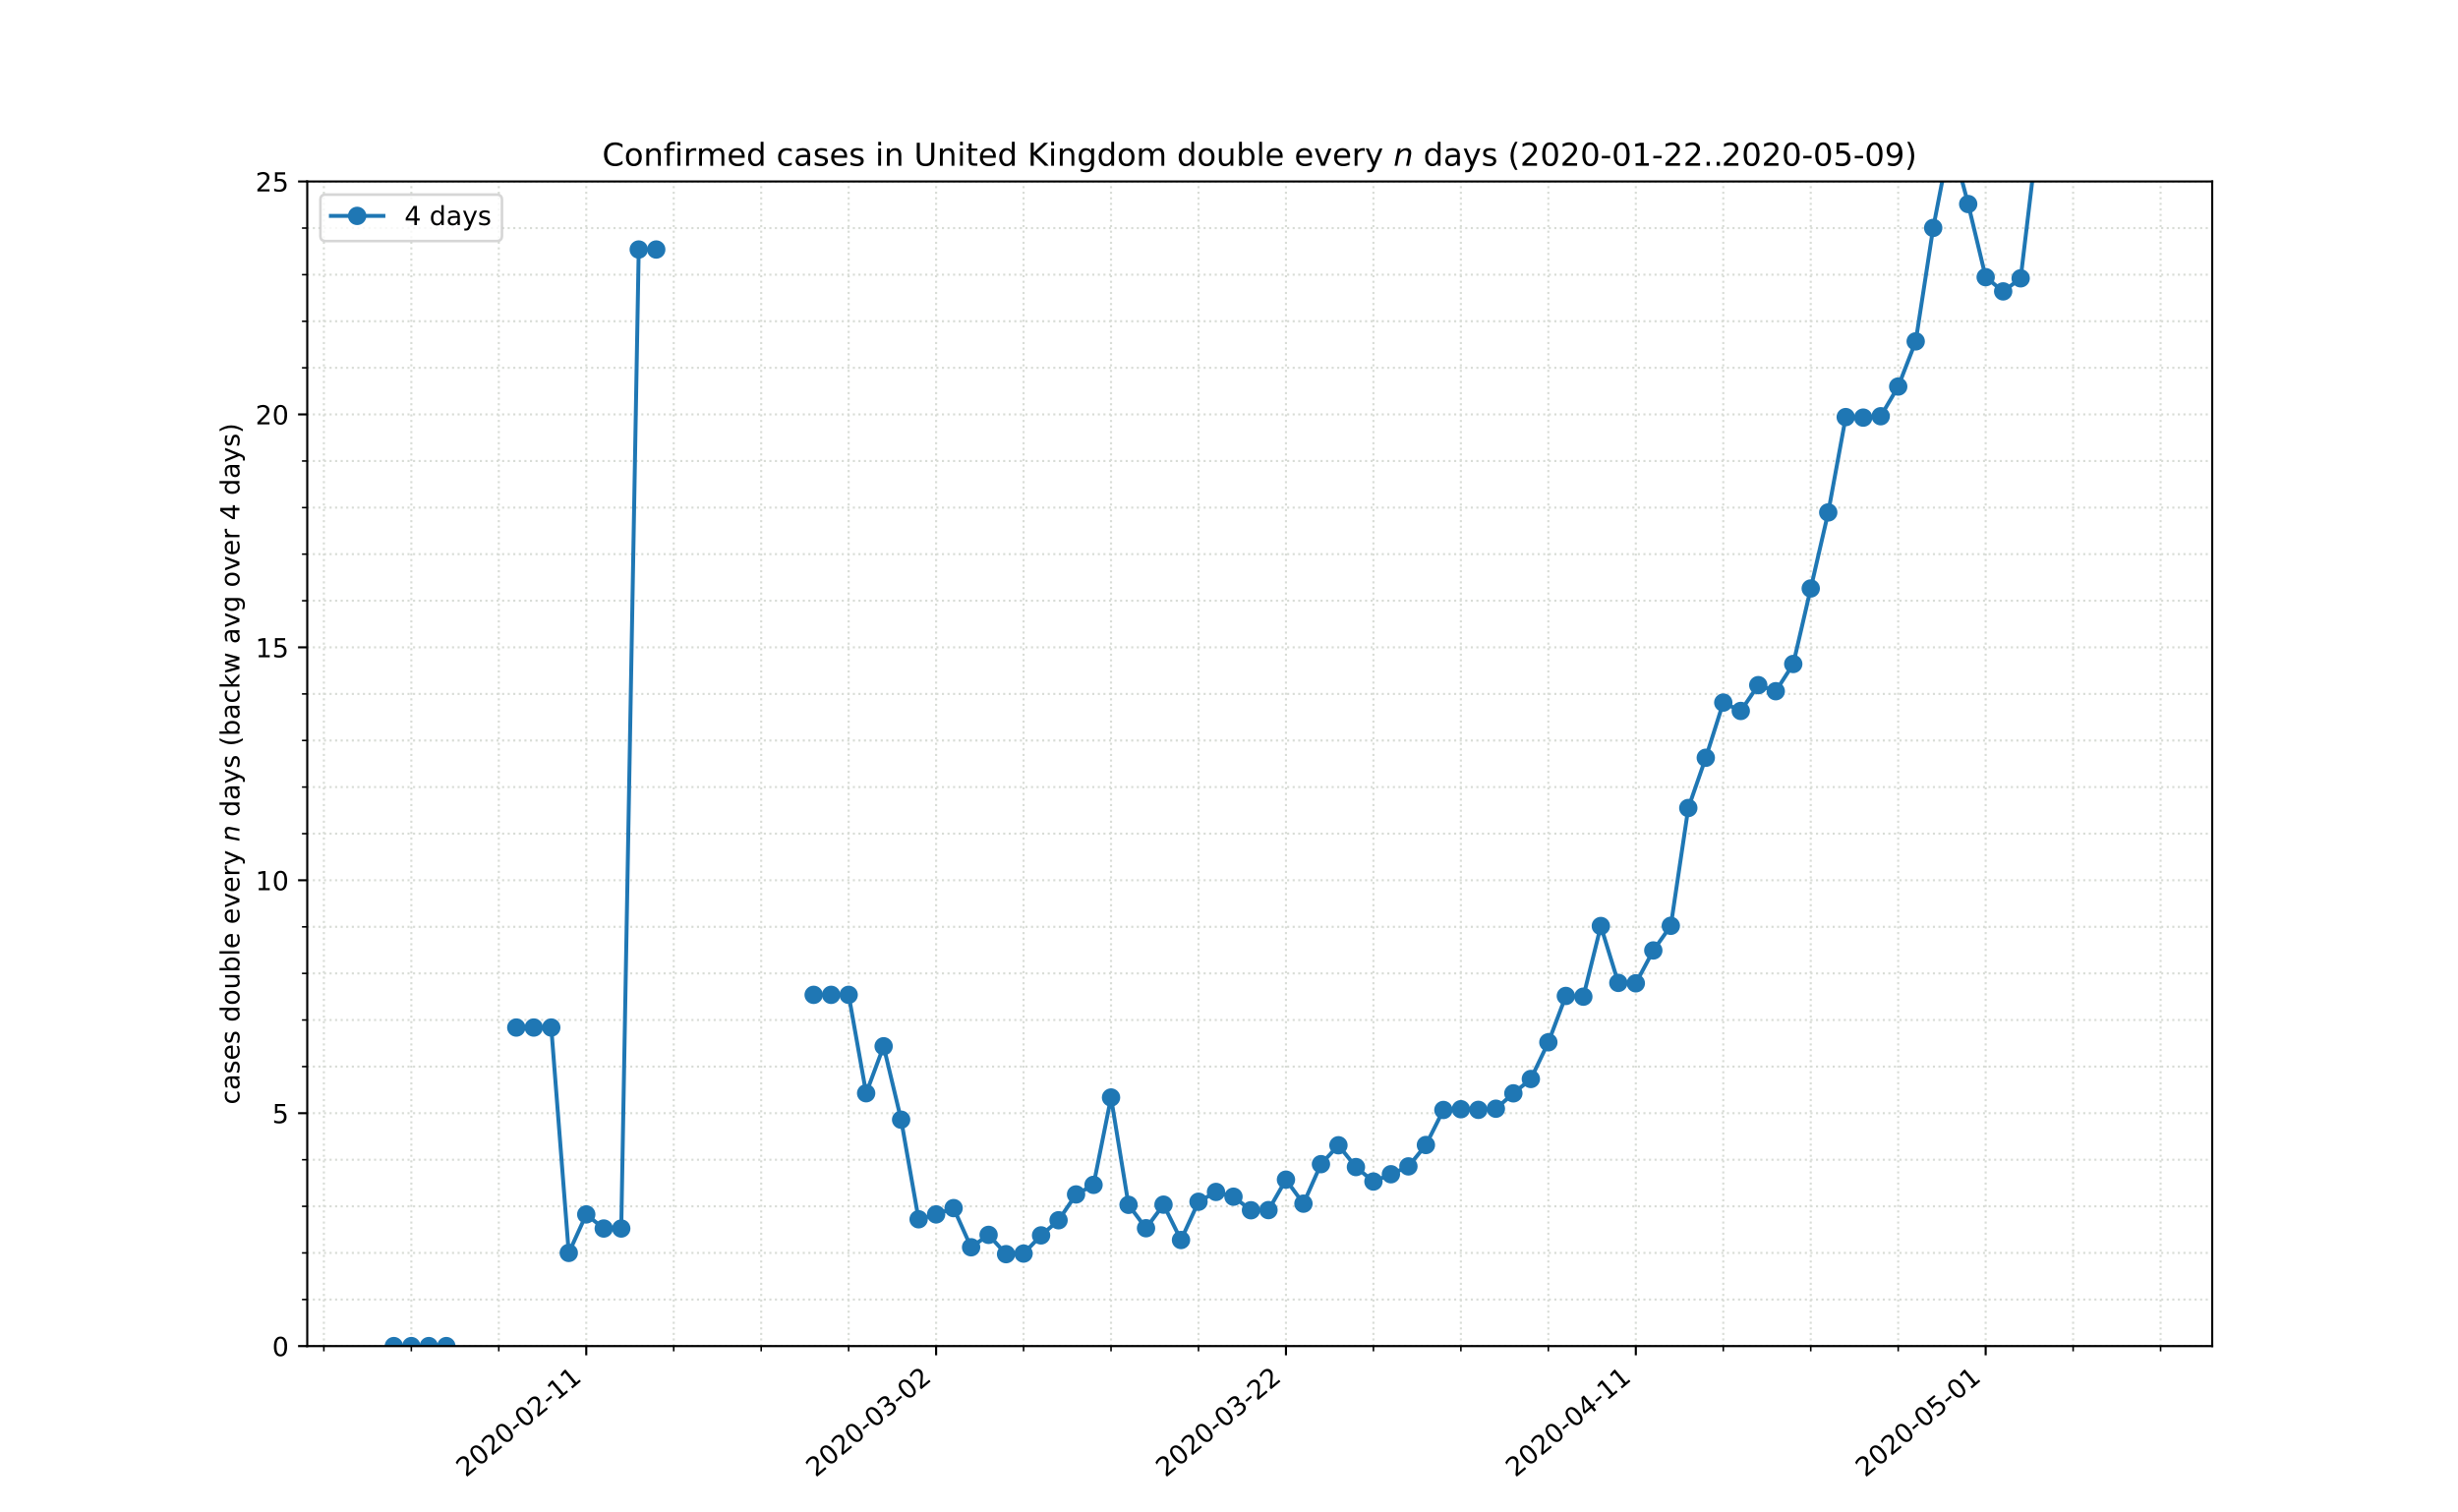 <?xml version="1.0" encoding="utf-8" standalone="no"?>
<!DOCTYPE svg PUBLIC "-//W3C//DTD SVG 1.1//EN"
  "http://www.w3.org/Graphics/SVG/1.1/DTD/svg11.dtd">
<!-- Created with matplotlib (https://matplotlib.org/) -->
<svg height="576pt" version="1.1" viewBox="0 0 936 576" width="936pt" xmlns="http://www.w3.org/2000/svg" xmlns:xlink="http://www.w3.org/1999/xlink">
 <defs>
  <style type="text/css">
*{stroke-linecap:butt;stroke-linejoin:round;}
  </style>
 </defs>
 <g id="figure_1">
  <g id="patch_1">
   <path d="M 0 576 
L 936 576 
L 936 0 
L 0 0 
z
" style="fill:#ffffff;"/>
  </g>
  <g id="axes_1">
   <g id="patch_2">
    <path d="M 117 512.64 
L 842.4 512.64 
L 842.4 69.12 
L 117 69.12 
z
" style="fill:#ffffff;"/>
   </g>
   <g id="matplotlib.axis_1">
    <g id="xtick_1">
     <g id="line2d_1">
      <path clip-path="url(#p83ead87163)" d="M 223.245 512.64 
L 223.245 69.12 
" style="fill:none;stroke:#d8dcd6;stroke-dasharray:0.8,1.32;stroke-dashoffset:0;stroke-width:0.8;"/>
     </g>
     <g id="line2d_2">
      <defs>
       <path d="M 0 0 
L 0 3.5 
" id="m4807a8b2fc" style="stroke:#000000;stroke-width:0.8;"/>
      </defs>
      <g>
       <use style="stroke:#000000;stroke-width:0.8;" x="223.245" xlink:href="#m4807a8b2fc" y="512.64"/>
      </g>
     </g>
     <g id="text_1">
      <!-- 2020-02-11 -->
      <defs>
       <path d="M 19.188 8.297 
L 53.609 8.297 
L 53.609 0 
L 7.328 0 
L 7.328 8.297 
Q 12.938 14.109 22.625 23.891 
Q 32.328 33.688 34.812 36.531 
Q 39.547 41.844 41.422 45.531 
Q 43.312 49.219 43.312 52.781 
Q 43.312 58.594 39.234 62.25 
Q 35.156 65.922 28.609 65.922 
Q 23.969 65.922 18.812 64.312 
Q 13.672 62.703 7.812 59.422 
L 7.812 69.391 
Q 13.766 71.781 18.938 73 
Q 24.125 74.219 28.422 74.219 
Q 39.75 74.219 46.484 68.547 
Q 53.219 62.891 53.219 53.422 
Q 53.219 48.922 51.531 44.891 
Q 49.859 40.875 45.406 35.406 
Q 44.188 33.984 37.641 27.219 
Q 31.109 20.453 19.188 8.297 
z
" id="DejaVuSans-50"/>
       <path d="M 31.781 66.406 
Q 24.172 66.406 20.328 58.906 
Q 16.5 51.422 16.5 36.375 
Q 16.5 21.391 20.328 13.891 
Q 24.172 6.391 31.781 6.391 
Q 39.453 6.391 43.281 13.891 
Q 47.125 21.391 47.125 36.375 
Q 47.125 51.422 43.281 58.906 
Q 39.453 66.406 31.781 66.406 
z
M 31.781 74.219 
Q 44.047 74.219 50.516 64.516 
Q 56.984 54.828 56.984 36.375 
Q 56.984 17.969 50.516 8.266 
Q 44.047 -1.422 31.781 -1.422 
Q 19.531 -1.422 13.062 8.266 
Q 6.594 17.969 6.594 36.375 
Q 6.594 54.828 13.062 64.516 
Q 19.531 74.219 31.781 74.219 
z
" id="DejaVuSans-48"/>
       <path d="M 4.891 31.391 
L 31.203 31.391 
L 31.203 23.391 
L 4.891 23.391 
z
" id="DejaVuSans-45"/>
       <path d="M 12.406 8.297 
L 28.516 8.297 
L 28.516 63.922 
L 10.984 60.406 
L 10.984 69.391 
L 28.422 72.906 
L 38.281 72.906 
L 38.281 8.297 
L 54.391 8.297 
L 54.391 0 
L 12.406 0 
z
" id="DejaVuSans-49"/>
      </defs>
      <g transform="translate(177.39 562.817)rotate(-40)scale(0.1 -0.1)">
       <use xlink:href="#DejaVuSans-50"/>
       <use x="63.623" xlink:href="#DejaVuSans-48"/>
       <use x="127.246" xlink:href="#DejaVuSans-50"/>
       <use x="190.869" xlink:href="#DejaVuSans-48"/>
       <use x="254.492" xlink:href="#DejaVuSans-45"/>
       <use x="290.576" xlink:href="#DejaVuSans-48"/>
       <use x="354.199" xlink:href="#DejaVuSans-50"/>
       <use x="417.822" xlink:href="#DejaVuSans-45"/>
       <use x="453.906" xlink:href="#DejaVuSans-49"/>
       <use x="517.529" xlink:href="#DejaVuSans-49"/>
      </g>
     </g>
    </g>
    <g id="xtick_2">
     <g id="line2d_3">
      <path clip-path="url(#p83ead87163)" d="M 356.469 512.64 
L 356.469 69.12 
" style="fill:none;stroke:#d8dcd6;stroke-dasharray:0.8,1.32;stroke-dashoffset:0;stroke-width:0.8;"/>
     </g>
     <g id="line2d_4">
      <g>
       <use style="stroke:#000000;stroke-width:0.8;" x="356.469" xlink:href="#m4807a8b2fc" y="512.64"/>
      </g>
     </g>
     <g id="text_2">
      <!-- 2020-03-02 -->
      <defs>
       <path d="M 40.578 39.312 
Q 47.656 37.797 51.625 33 
Q 55.609 28.219 55.609 21.188 
Q 55.609 10.406 48.188 4.484 
Q 40.766 -1.422 27.094 -1.422 
Q 22.516 -1.422 17.656 -0.516 
Q 12.797 0.391 7.625 2.203 
L 7.625 11.719 
Q 11.719 9.328 16.594 8.109 
Q 21.484 6.891 26.812 6.891 
Q 36.078 6.891 40.938 10.547 
Q 45.797 14.203 45.797 21.188 
Q 45.797 27.641 41.281 31.266 
Q 36.766 34.906 28.719 34.906 
L 20.219 34.906 
L 20.219 43.016 
L 29.109 43.016 
Q 36.375 43.016 40.234 45.922 
Q 44.094 48.828 44.094 54.297 
Q 44.094 59.906 40.109 62.906 
Q 36.141 65.922 28.719 65.922 
Q 24.656 65.922 20.016 65.031 
Q 15.375 64.156 9.812 62.312 
L 9.812 71.094 
Q 15.438 72.656 20.344 73.438 
Q 25.25 74.219 29.594 74.219 
Q 40.828 74.219 47.359 69.109 
Q 53.906 64.016 53.906 55.328 
Q 53.906 49.266 50.438 45.094 
Q 46.969 40.922 40.578 39.312 
z
" id="DejaVuSans-51"/>
      </defs>
      <g transform="translate(310.613 562.817)rotate(-40)scale(0.1 -0.1)">
       <use xlink:href="#DejaVuSans-50"/>
       <use x="63.623" xlink:href="#DejaVuSans-48"/>
       <use x="127.246" xlink:href="#DejaVuSans-50"/>
       <use x="190.869" xlink:href="#DejaVuSans-48"/>
       <use x="254.492" xlink:href="#DejaVuSans-45"/>
       <use x="290.576" xlink:href="#DejaVuSans-48"/>
       <use x="354.199" xlink:href="#DejaVuSans-51"/>
       <use x="417.822" xlink:href="#DejaVuSans-45"/>
       <use x="453.906" xlink:href="#DejaVuSans-48"/>
       <use x="517.529" xlink:href="#DejaVuSans-50"/>
      </g>
     </g>
    </g>
    <g id="xtick_3">
     <g id="line2d_5">
      <path clip-path="url(#p83ead87163)" d="M 489.692 512.64 
L 489.692 69.12 
" style="fill:none;stroke:#d8dcd6;stroke-dasharray:0.8,1.32;stroke-dashoffset:0;stroke-width:0.8;"/>
     </g>
     <g id="line2d_6">
      <g>
       <use style="stroke:#000000;stroke-width:0.8;" x="489.692" xlink:href="#m4807a8b2fc" y="512.64"/>
      </g>
     </g>
     <g id="text_3">
      <!-- 2020-03-22 -->
      <g transform="translate(443.836 562.817)rotate(-40)scale(0.1 -0.1)">
       <use xlink:href="#DejaVuSans-50"/>
       <use x="63.623" xlink:href="#DejaVuSans-48"/>
       <use x="127.246" xlink:href="#DejaVuSans-50"/>
       <use x="190.869" xlink:href="#DejaVuSans-48"/>
       <use x="254.492" xlink:href="#DejaVuSans-45"/>
       <use x="290.576" xlink:href="#DejaVuSans-48"/>
       <use x="354.199" xlink:href="#DejaVuSans-51"/>
       <use x="417.822" xlink:href="#DejaVuSans-45"/>
       <use x="453.906" xlink:href="#DejaVuSans-50"/>
       <use x="517.529" xlink:href="#DejaVuSans-50"/>
      </g>
     </g>
    </g>
    <g id="xtick_4">
     <g id="line2d_7">
      <path clip-path="url(#p83ead87163)" d="M 622.915 512.64 
L 622.915 69.12 
" style="fill:none;stroke:#d8dcd6;stroke-dasharray:0.8,1.32;stroke-dashoffset:0;stroke-width:0.8;"/>
     </g>
     <g id="line2d_8">
      <g>
       <use style="stroke:#000000;stroke-width:0.8;" x="622.915" xlink:href="#m4807a8b2fc" y="512.64"/>
      </g>
     </g>
     <g id="text_4">
      <!-- 2020-04-11 -->
      <defs>
       <path d="M 37.797 64.312 
L 12.891 25.391 
L 37.797 25.391 
z
M 35.203 72.906 
L 47.609 72.906 
L 47.609 25.391 
L 58.016 25.391 
L 58.016 17.188 
L 47.609 17.188 
L 47.609 0 
L 37.797 0 
L 37.797 17.188 
L 4.891 17.188 
L 4.891 26.703 
z
" id="DejaVuSans-52"/>
      </defs>
      <g transform="translate(577.059 562.817)rotate(-40)scale(0.1 -0.1)">
       <use xlink:href="#DejaVuSans-50"/>
       <use x="63.623" xlink:href="#DejaVuSans-48"/>
       <use x="127.246" xlink:href="#DejaVuSans-50"/>
       <use x="190.869" xlink:href="#DejaVuSans-48"/>
       <use x="254.492" xlink:href="#DejaVuSans-45"/>
       <use x="290.576" xlink:href="#DejaVuSans-48"/>
       <use x="354.199" xlink:href="#DejaVuSans-52"/>
       <use x="417.822" xlink:href="#DejaVuSans-45"/>
       <use x="453.906" xlink:href="#DejaVuSans-49"/>
       <use x="517.529" xlink:href="#DejaVuSans-49"/>
      </g>
     </g>
    </g>
    <g id="xtick_5">
     <g id="line2d_9">
      <path clip-path="url(#p83ead87163)" d="M 756.138 512.64 
L 756.138 69.12 
" style="fill:none;stroke:#d8dcd6;stroke-dasharray:0.8,1.32;stroke-dashoffset:0;stroke-width:0.8;"/>
     </g>
     <g id="line2d_10">
      <g>
       <use style="stroke:#000000;stroke-width:0.8;" x="756.138" xlink:href="#m4807a8b2fc" y="512.64"/>
      </g>
     </g>
     <g id="text_5">
      <!-- 2020-05-01 -->
      <defs>
       <path d="M 10.797 72.906 
L 49.516 72.906 
L 49.516 64.594 
L 19.828 64.594 
L 19.828 46.734 
Q 21.969 47.469 24.109 47.828 
Q 26.266 48.188 28.422 48.188 
Q 40.625 48.188 47.75 41.5 
Q 54.891 34.812 54.891 23.391 
Q 54.891 11.625 47.562 5.094 
Q 40.234 -1.422 26.906 -1.422 
Q 22.312 -1.422 17.547 -0.641 
Q 12.797 0.141 7.719 1.703 
L 7.719 11.625 
Q 12.109 9.234 16.797 8.062 
Q 21.484 6.891 26.703 6.891 
Q 35.156 6.891 40.078 11.328 
Q 45.016 15.766 45.016 23.391 
Q 45.016 31 40.078 35.438 
Q 35.156 39.891 26.703 39.891 
Q 22.75 39.891 18.812 39.016 
Q 14.891 38.141 10.797 36.281 
z
" id="DejaVuSans-53"/>
      </defs>
      <g transform="translate(710.282 562.817)rotate(-40)scale(0.1 -0.1)">
       <use xlink:href="#DejaVuSans-50"/>
       <use x="63.623" xlink:href="#DejaVuSans-48"/>
       <use x="127.246" xlink:href="#DejaVuSans-50"/>
       <use x="190.869" xlink:href="#DejaVuSans-48"/>
       <use x="254.492" xlink:href="#DejaVuSans-45"/>
       <use x="290.576" xlink:href="#DejaVuSans-48"/>
       <use x="354.199" xlink:href="#DejaVuSans-53"/>
       <use x="417.822" xlink:href="#DejaVuSans-45"/>
       <use x="453.906" xlink:href="#DejaVuSans-48"/>
       <use x="517.529" xlink:href="#DejaVuSans-49"/>
      </g>
     </g>
    </g>
    <g id="xtick_6">
     <g id="line2d_11">
      <path clip-path="url(#p83ead87163)" d="M 123.328 512.64 
L 123.328 69.12 
" style="fill:none;stroke:#d8dcd6;stroke-dasharray:0.8,1.32;stroke-dashoffset:0;stroke-width:0.8;"/>
     </g>
     <g id="line2d_12">
      <defs>
       <path d="M 0 0 
L 0 2 
" id="mda90e79a23" style="stroke:#000000;stroke-width:0.6;"/>
      </defs>
      <g>
       <use style="stroke:#000000;stroke-width:0.6;" x="123.328" xlink:href="#mda90e79a23" y="512.64"/>
      </g>
     </g>
    </g>
    <g id="xtick_7">
     <g id="line2d_13">
      <path clip-path="url(#p83ead87163)" d="M 156.634 512.64 
L 156.634 69.12 
" style="fill:none;stroke:#d8dcd6;stroke-dasharray:0.8,1.32;stroke-dashoffset:0;stroke-width:0.8;"/>
     </g>
     <g id="line2d_14">
      <g>
       <use style="stroke:#000000;stroke-width:0.6;" x="156.634" xlink:href="#mda90e79a23" y="512.64"/>
      </g>
     </g>
    </g>
    <g id="xtick_8">
     <g id="line2d_15">
      <path clip-path="url(#p83ead87163)" d="M 189.94 512.64 
L 189.94 69.12 
" style="fill:none;stroke:#d8dcd6;stroke-dasharray:0.8,1.32;stroke-dashoffset:0;stroke-width:0.8;"/>
     </g>
     <g id="line2d_16">
      <g>
       <use style="stroke:#000000;stroke-width:0.6;" x="189.94" xlink:href="#mda90e79a23" y="512.64"/>
      </g>
     </g>
    </g>
    <g id="xtick_9">
     <g id="line2d_17">
      <path clip-path="url(#p83ead87163)" d="M 256.551 512.64 
L 256.551 69.12 
" style="fill:none;stroke:#d8dcd6;stroke-dasharray:0.8,1.32;stroke-dashoffset:0;stroke-width:0.8;"/>
     </g>
     <g id="line2d_18">
      <g>
       <use style="stroke:#000000;stroke-width:0.6;" x="256.551" xlink:href="#mda90e79a23" y="512.64"/>
      </g>
     </g>
    </g>
    <g id="xtick_10">
     <g id="line2d_19">
      <path clip-path="url(#p83ead87163)" d="M 289.857 512.64 
L 289.857 69.12 
" style="fill:none;stroke:#d8dcd6;stroke-dasharray:0.8,1.32;stroke-dashoffset:0;stroke-width:0.8;"/>
     </g>
     <g id="line2d_20">
      <g>
       <use style="stroke:#000000;stroke-width:0.6;" x="289.857" xlink:href="#mda90e79a23" y="512.64"/>
      </g>
     </g>
    </g>
    <g id="xtick_11">
     <g id="line2d_21">
      <path clip-path="url(#p83ead87163)" d="M 323.163 512.64 
L 323.163 69.12 
" style="fill:none;stroke:#d8dcd6;stroke-dasharray:0.8,1.32;stroke-dashoffset:0;stroke-width:0.8;"/>
     </g>
     <g id="line2d_22">
      <g>
       <use style="stroke:#000000;stroke-width:0.6;" x="323.163" xlink:href="#mda90e79a23" y="512.64"/>
      </g>
     </g>
    </g>
    <g id="xtick_12">
     <g id="line2d_23">
      <path clip-path="url(#p83ead87163)" d="M 389.774 512.64 
L 389.774 69.12 
" style="fill:none;stroke:#d8dcd6;stroke-dasharray:0.8,1.32;stroke-dashoffset:0;stroke-width:0.8;"/>
     </g>
     <g id="line2d_24">
      <g>
       <use style="stroke:#000000;stroke-width:0.6;" x="389.774" xlink:href="#mda90e79a23" y="512.64"/>
      </g>
     </g>
    </g>
    <g id="xtick_13">
     <g id="line2d_25">
      <path clip-path="url(#p83ead87163)" d="M 423.08 512.64 
L 423.08 69.12 
" style="fill:none;stroke:#d8dcd6;stroke-dasharray:0.8,1.32;stroke-dashoffset:0;stroke-width:0.8;"/>
     </g>
     <g id="line2d_26">
      <g>
       <use style="stroke:#000000;stroke-width:0.6;" x="423.08" xlink:href="#mda90e79a23" y="512.64"/>
      </g>
     </g>
    </g>
    <g id="xtick_14">
     <g id="line2d_27">
      <path clip-path="url(#p83ead87163)" d="M 456.386 512.64 
L 456.386 69.12 
" style="fill:none;stroke:#d8dcd6;stroke-dasharray:0.8,1.32;stroke-dashoffset:0;stroke-width:0.8;"/>
     </g>
     <g id="line2d_28">
      <g>
       <use style="stroke:#000000;stroke-width:0.6;" x="456.386" xlink:href="#mda90e79a23" y="512.64"/>
      </g>
     </g>
    </g>
    <g id="xtick_15">
     <g id="line2d_29">
      <path clip-path="url(#p83ead87163)" d="M 522.998 512.64 
L 522.998 69.12 
" style="fill:none;stroke:#d8dcd6;stroke-dasharray:0.8,1.32;stroke-dashoffset:0;stroke-width:0.8;"/>
     </g>
     <g id="line2d_30">
      <g>
       <use style="stroke:#000000;stroke-width:0.6;" x="522.998" xlink:href="#mda90e79a23" y="512.64"/>
      </g>
     </g>
    </g>
    <g id="xtick_16">
     <g id="line2d_31">
      <path clip-path="url(#p83ead87163)" d="M 556.303 512.64 
L 556.303 69.12 
" style="fill:none;stroke:#d8dcd6;stroke-dasharray:0.8,1.32;stroke-dashoffset:0;stroke-width:0.8;"/>
     </g>
     <g id="line2d_32">
      <g>
       <use style="stroke:#000000;stroke-width:0.6;" x="556.303" xlink:href="#mda90e79a23" y="512.64"/>
      </g>
     </g>
    </g>
    <g id="xtick_17">
     <g id="line2d_33">
      <path clip-path="url(#p83ead87163)" d="M 589.609 512.64 
L 589.609 69.12 
" style="fill:none;stroke:#d8dcd6;stroke-dasharray:0.8,1.32;stroke-dashoffset:0;stroke-width:0.8;"/>
     </g>
     <g id="line2d_34">
      <g>
       <use style="stroke:#000000;stroke-width:0.6;" x="589.609" xlink:href="#mda90e79a23" y="512.64"/>
      </g>
     </g>
    </g>
    <g id="xtick_18">
     <g id="line2d_35">
      <path clip-path="url(#p83ead87163)" d="M 656.221 512.64 
L 656.221 69.12 
" style="fill:none;stroke:#d8dcd6;stroke-dasharray:0.8,1.32;stroke-dashoffset:0;stroke-width:0.8;"/>
     </g>
     <g id="line2d_36">
      <g>
       <use style="stroke:#000000;stroke-width:0.6;" x="656.221" xlink:href="#mda90e79a23" y="512.64"/>
      </g>
     </g>
    </g>
    <g id="xtick_19">
     <g id="line2d_37">
      <path clip-path="url(#p83ead87163)" d="M 689.526 512.64 
L 689.526 69.12 
" style="fill:none;stroke:#d8dcd6;stroke-dasharray:0.8,1.32;stroke-dashoffset:0;stroke-width:0.8;"/>
     </g>
     <g id="line2d_38">
      <g>
       <use style="stroke:#000000;stroke-width:0.6;" x="689.526" xlink:href="#mda90e79a23" y="512.64"/>
      </g>
     </g>
    </g>
    <g id="xtick_20">
     <g id="line2d_39">
      <path clip-path="url(#p83ead87163)" d="M 722.832 512.64 
L 722.832 69.12 
" style="fill:none;stroke:#d8dcd6;stroke-dasharray:0.8,1.32;stroke-dashoffset:0;stroke-width:0.8;"/>
     </g>
     <g id="line2d_40">
      <g>
       <use style="stroke:#000000;stroke-width:0.6;" x="722.832" xlink:href="#mda90e79a23" y="512.64"/>
      </g>
     </g>
    </g>
    <g id="xtick_21">
     <g id="line2d_41">
      <path clip-path="url(#p83ead87163)" d="M 789.444 512.64 
L 789.444 69.12 
" style="fill:none;stroke:#d8dcd6;stroke-dasharray:0.8,1.32;stroke-dashoffset:0;stroke-width:0.8;"/>
     </g>
     <g id="line2d_42">
      <g>
       <use style="stroke:#000000;stroke-width:0.6;" x="789.444" xlink:href="#mda90e79a23" y="512.64"/>
      </g>
     </g>
    </g>
    <g id="xtick_22">
     <g id="line2d_43">
      <path clip-path="url(#p83ead87163)" d="M 822.75 512.64 
L 822.75 69.12 
" style="fill:none;stroke:#d8dcd6;stroke-dasharray:0.8,1.32;stroke-dashoffset:0;stroke-width:0.8;"/>
     </g>
     <g id="line2d_44">
      <g>
       <use style="stroke:#000000;stroke-width:0.6;" x="822.75" xlink:href="#mda90e79a23" y="512.64"/>
      </g>
     </g>
    </g>
   </g>
   <g id="matplotlib.axis_2">
    <g id="ytick_1">
     <g id="line2d_45">
      <path clip-path="url(#p83ead87163)" d="M 117 512.64 
L 842.4 512.64 
" style="fill:none;stroke:#d8dcd6;stroke-dasharray:0.8,1.32;stroke-dashoffset:0;stroke-width:0.8;"/>
     </g>
     <g id="line2d_46">
      <defs>
       <path d="M 0 0 
L -3.5 0 
" id="m4b1669145e" style="stroke:#000000;stroke-width:0.8;"/>
      </defs>
      <g>
       <use style="stroke:#000000;stroke-width:0.8;" x="117" xlink:href="#m4b1669145e" y="512.64"/>
      </g>
     </g>
     <g id="text_6">
      <!-- 0 -->
      <g transform="translate(103.638 516.439)scale(0.1 -0.1)">
       <use xlink:href="#DejaVuSans-48"/>
      </g>
     </g>
    </g>
    <g id="ytick_2">
     <g id="line2d_47">
      <path clip-path="url(#p83ead87163)" d="M 117 423.936 
L 842.4 423.936 
" style="fill:none;stroke:#d8dcd6;stroke-dasharray:0.8,1.32;stroke-dashoffset:0;stroke-width:0.8;"/>
     </g>
     <g id="line2d_48">
      <g>
       <use style="stroke:#000000;stroke-width:0.8;" x="117" xlink:href="#m4b1669145e" y="423.936"/>
      </g>
     </g>
     <g id="text_7">
      <!-- 5 -->
      <g transform="translate(103.638 427.735)scale(0.1 -0.1)">
       <use xlink:href="#DejaVuSans-53"/>
      </g>
     </g>
    </g>
    <g id="ytick_3">
     <g id="line2d_49">
      <path clip-path="url(#p83ead87163)" d="M 117 335.232 
L 842.4 335.232 
" style="fill:none;stroke:#d8dcd6;stroke-dasharray:0.8,1.32;stroke-dashoffset:0;stroke-width:0.8;"/>
     </g>
     <g id="line2d_50">
      <g>
       <use style="stroke:#000000;stroke-width:0.8;" x="117" xlink:href="#m4b1669145e" y="335.232"/>
      </g>
     </g>
     <g id="text_8">
      <!-- 10 -->
      <g transform="translate(97.275 339.031)scale(0.1 -0.1)">
       <use xlink:href="#DejaVuSans-49"/>
       <use x="63.623" xlink:href="#DejaVuSans-48"/>
      </g>
     </g>
    </g>
    <g id="ytick_4">
     <g id="line2d_51">
      <path clip-path="url(#p83ead87163)" d="M 117 246.528 
L 842.4 246.528 
" style="fill:none;stroke:#d8dcd6;stroke-dasharray:0.8,1.32;stroke-dashoffset:0;stroke-width:0.8;"/>
     </g>
     <g id="line2d_52">
      <g>
       <use style="stroke:#000000;stroke-width:0.8;" x="117" xlink:href="#m4b1669145e" y="246.528"/>
      </g>
     </g>
     <g id="text_9">
      <!-- 15 -->
      <g transform="translate(97.275 250.327)scale(0.1 -0.1)">
       <use xlink:href="#DejaVuSans-49"/>
       <use x="63.623" xlink:href="#DejaVuSans-53"/>
      </g>
     </g>
    </g>
    <g id="ytick_5">
     <g id="line2d_53">
      <path clip-path="url(#p83ead87163)" d="M 117 157.824 
L 842.4 157.824 
" style="fill:none;stroke:#d8dcd6;stroke-dasharray:0.8,1.32;stroke-dashoffset:0;stroke-width:0.8;"/>
     </g>
     <g id="line2d_54">
      <g>
       <use style="stroke:#000000;stroke-width:0.8;" x="117" xlink:href="#m4b1669145e" y="157.824"/>
      </g>
     </g>
     <g id="text_10">
      <!-- 20 -->
      <g transform="translate(97.275 161.623)scale(0.1 -0.1)">
       <use xlink:href="#DejaVuSans-50"/>
       <use x="63.623" xlink:href="#DejaVuSans-48"/>
      </g>
     </g>
    </g>
    <g id="ytick_6">
     <g id="line2d_55">
      <path clip-path="url(#p83ead87163)" d="M 117 69.12 
L 842.4 69.12 
" style="fill:none;stroke:#d8dcd6;stroke-dasharray:0.8,1.32;stroke-dashoffset:0;stroke-width:0.8;"/>
     </g>
     <g id="line2d_56">
      <g>
       <use style="stroke:#000000;stroke-width:0.8;" x="117" xlink:href="#m4b1669145e" y="69.12"/>
      </g>
     </g>
     <g id="text_11">
      <!-- 25 -->
      <g transform="translate(97.275 72.919)scale(0.1 -0.1)">
       <use xlink:href="#DejaVuSans-50"/>
       <use x="63.623" xlink:href="#DejaVuSans-53"/>
      </g>
     </g>
    </g>
    <g id="ytick_7">
     <g id="line2d_57">
      <path clip-path="url(#p83ead87163)" d="M 117 494.899 
L 842.4 494.899 
" style="fill:none;stroke:#d8dcd6;stroke-dasharray:0.8,1.32;stroke-dashoffset:0;stroke-width:0.8;"/>
     </g>
     <g id="line2d_58">
      <defs>
       <path d="M 0 0 
L -2 0 
" id="m325c23b89a" style="stroke:#000000;stroke-width:0.6;"/>
      </defs>
      <g>
       <use style="stroke:#000000;stroke-width:0.6;" x="117" xlink:href="#m325c23b89a" y="494.899"/>
      </g>
     </g>
    </g>
    <g id="ytick_8">
     <g id="line2d_59">
      <path clip-path="url(#p83ead87163)" d="M 117 477.158 
L 842.4 477.158 
" style="fill:none;stroke:#d8dcd6;stroke-dasharray:0.8,1.32;stroke-dashoffset:0;stroke-width:0.8;"/>
     </g>
     <g id="line2d_60">
      <g>
       <use style="stroke:#000000;stroke-width:0.6;" x="117" xlink:href="#m325c23b89a" y="477.158"/>
      </g>
     </g>
    </g>
    <g id="ytick_9">
     <g id="line2d_61">
      <path clip-path="url(#p83ead87163)" d="M 117 459.418 
L 842.4 459.418 
" style="fill:none;stroke:#d8dcd6;stroke-dasharray:0.8,1.32;stroke-dashoffset:0;stroke-width:0.8;"/>
     </g>
     <g id="line2d_62">
      <g>
       <use style="stroke:#000000;stroke-width:0.6;" x="117" xlink:href="#m325c23b89a" y="459.418"/>
      </g>
     </g>
    </g>
    <g id="ytick_10">
     <g id="line2d_63">
      <path clip-path="url(#p83ead87163)" d="M 117 441.677 
L 842.4 441.677 
" style="fill:none;stroke:#d8dcd6;stroke-dasharray:0.8,1.32;stroke-dashoffset:0;stroke-width:0.8;"/>
     </g>
     <g id="line2d_64">
      <g>
       <use style="stroke:#000000;stroke-width:0.6;" x="117" xlink:href="#m325c23b89a" y="441.677"/>
      </g>
     </g>
    </g>
    <g id="ytick_11">
     <g id="line2d_65">
      <path clip-path="url(#p83ead87163)" d="M 117 406.195 
L 842.4 406.195 
" style="fill:none;stroke:#d8dcd6;stroke-dasharray:0.8,1.32;stroke-dashoffset:0;stroke-width:0.8;"/>
     </g>
     <g id="line2d_66">
      <g>
       <use style="stroke:#000000;stroke-width:0.6;" x="117" xlink:href="#m325c23b89a" y="406.195"/>
      </g>
     </g>
    </g>
    <g id="ytick_12">
     <g id="line2d_67">
      <path clip-path="url(#p83ead87163)" d="M 117 388.454 
L 842.4 388.454 
" style="fill:none;stroke:#d8dcd6;stroke-dasharray:0.8,1.32;stroke-dashoffset:0;stroke-width:0.8;"/>
     </g>
     <g id="line2d_68">
      <g>
       <use style="stroke:#000000;stroke-width:0.6;" x="117" xlink:href="#m325c23b89a" y="388.454"/>
      </g>
     </g>
    </g>
    <g id="ytick_13">
     <g id="line2d_69">
      <path clip-path="url(#p83ead87163)" d="M 117 370.714 
L 842.4 370.714 
" style="fill:none;stroke:#d8dcd6;stroke-dasharray:0.8,1.32;stroke-dashoffset:0;stroke-width:0.8;"/>
     </g>
     <g id="line2d_70">
      <g>
       <use style="stroke:#000000;stroke-width:0.6;" x="117" xlink:href="#m325c23b89a" y="370.714"/>
      </g>
     </g>
    </g>
    <g id="ytick_14">
     <g id="line2d_71">
      <path clip-path="url(#p83ead87163)" d="M 117 352.973 
L 842.4 352.973 
" style="fill:none;stroke:#d8dcd6;stroke-dasharray:0.8,1.32;stroke-dashoffset:0;stroke-width:0.8;"/>
     </g>
     <g id="line2d_72">
      <g>
       <use style="stroke:#000000;stroke-width:0.6;" x="117" xlink:href="#m325c23b89a" y="352.973"/>
      </g>
     </g>
    </g>
    <g id="ytick_15">
     <g id="line2d_73">
      <path clip-path="url(#p83ead87163)" d="M 117 317.491 
L 842.4 317.491 
" style="fill:none;stroke:#d8dcd6;stroke-dasharray:0.8,1.32;stroke-dashoffset:0;stroke-width:0.8;"/>
     </g>
     <g id="line2d_74">
      <g>
       <use style="stroke:#000000;stroke-width:0.6;" x="117" xlink:href="#m325c23b89a" y="317.491"/>
      </g>
     </g>
    </g>
    <g id="ytick_16">
     <g id="line2d_75">
      <path clip-path="url(#p83ead87163)" d="M 117 299.75 
L 842.4 299.75 
" style="fill:none;stroke:#d8dcd6;stroke-dasharray:0.8,1.32;stroke-dashoffset:0;stroke-width:0.8;"/>
     </g>
     <g id="line2d_76">
      <g>
       <use style="stroke:#000000;stroke-width:0.6;" x="117" xlink:href="#m325c23b89a" y="299.75"/>
      </g>
     </g>
    </g>
    <g id="ytick_17">
     <g id="line2d_77">
      <path clip-path="url(#p83ead87163)" d="M 117 282.01 
L 842.4 282.01 
" style="fill:none;stroke:#d8dcd6;stroke-dasharray:0.8,1.32;stroke-dashoffset:0;stroke-width:0.8;"/>
     </g>
     <g id="line2d_78">
      <g>
       <use style="stroke:#000000;stroke-width:0.6;" x="117" xlink:href="#m325c23b89a" y="282.01"/>
      </g>
     </g>
    </g>
    <g id="ytick_18">
     <g id="line2d_79">
      <path clip-path="url(#p83ead87163)" d="M 117 264.269 
L 842.4 264.269 
" style="fill:none;stroke:#d8dcd6;stroke-dasharray:0.8,1.32;stroke-dashoffset:0;stroke-width:0.8;"/>
     </g>
     <g id="line2d_80">
      <g>
       <use style="stroke:#000000;stroke-width:0.6;" x="117" xlink:href="#m325c23b89a" y="264.269"/>
      </g>
     </g>
    </g>
    <g id="ytick_19">
     <g id="line2d_81">
      <path clip-path="url(#p83ead87163)" d="M 117 228.787 
L 842.4 228.787 
" style="fill:none;stroke:#d8dcd6;stroke-dasharray:0.8,1.32;stroke-dashoffset:0;stroke-width:0.8;"/>
     </g>
     <g id="line2d_82">
      <g>
       <use style="stroke:#000000;stroke-width:0.6;" x="117" xlink:href="#m325c23b89a" y="228.787"/>
      </g>
     </g>
    </g>
    <g id="ytick_20">
     <g id="line2d_83">
      <path clip-path="url(#p83ead87163)" d="M 117 211.046 
L 842.4 211.046 
" style="fill:none;stroke:#d8dcd6;stroke-dasharray:0.8,1.32;stroke-dashoffset:0;stroke-width:0.8;"/>
     </g>
     <g id="line2d_84">
      <g>
       <use style="stroke:#000000;stroke-width:0.6;" x="117" xlink:href="#m325c23b89a" y="211.046"/>
      </g>
     </g>
    </g>
    <g id="ytick_21">
     <g id="line2d_85">
      <path clip-path="url(#p83ead87163)" d="M 117 193.306 
L 842.4 193.306 
" style="fill:none;stroke:#d8dcd6;stroke-dasharray:0.8,1.32;stroke-dashoffset:0;stroke-width:0.8;"/>
     </g>
     <g id="line2d_86">
      <g>
       <use style="stroke:#000000;stroke-width:0.6;" x="117" xlink:href="#m325c23b89a" y="193.306"/>
      </g>
     </g>
    </g>
    <g id="ytick_22">
     <g id="line2d_87">
      <path clip-path="url(#p83ead87163)" d="M 117 175.565 
L 842.4 175.565 
" style="fill:none;stroke:#d8dcd6;stroke-dasharray:0.8,1.32;stroke-dashoffset:0;stroke-width:0.8;"/>
     </g>
     <g id="line2d_88">
      <g>
       <use style="stroke:#000000;stroke-width:0.6;" x="117" xlink:href="#m325c23b89a" y="175.565"/>
      </g>
     </g>
    </g>
    <g id="ytick_23">
     <g id="line2d_89">
      <path clip-path="url(#p83ead87163)" d="M 117 140.083 
L 842.4 140.083 
" style="fill:none;stroke:#d8dcd6;stroke-dasharray:0.8,1.32;stroke-dashoffset:0;stroke-width:0.8;"/>
     </g>
     <g id="line2d_90">
      <g>
       <use style="stroke:#000000;stroke-width:0.6;" x="117" xlink:href="#m325c23b89a" y="140.083"/>
      </g>
     </g>
    </g>
    <g id="ytick_24">
     <g id="line2d_91">
      <path clip-path="url(#p83ead87163)" d="M 117 122.342 
L 842.4 122.342 
" style="fill:none;stroke:#d8dcd6;stroke-dasharray:0.8,1.32;stroke-dashoffset:0;stroke-width:0.8;"/>
     </g>
     <g id="line2d_92">
      <g>
       <use style="stroke:#000000;stroke-width:0.6;" x="117" xlink:href="#m325c23b89a" y="122.342"/>
      </g>
     </g>
    </g>
    <g id="ytick_25">
     <g id="line2d_93">
      <path clip-path="url(#p83ead87163)" d="M 117 104.602 
L 842.4 104.602 
" style="fill:none;stroke:#d8dcd6;stroke-dasharray:0.8,1.32;stroke-dashoffset:0;stroke-width:0.8;"/>
     </g>
     <g id="line2d_94">
      <g>
       <use style="stroke:#000000;stroke-width:0.6;" x="117" xlink:href="#m325c23b89a" y="104.602"/>
      </g>
     </g>
    </g>
    <g id="ytick_26">
     <g id="line2d_95">
      <path clip-path="url(#p83ead87163)" d="M 117 86.861 
L 842.4 86.861 
" style="fill:none;stroke:#d8dcd6;stroke-dasharray:0.8,1.32;stroke-dashoffset:0;stroke-width:0.8;"/>
     </g>
     <g id="line2d_96">
      <g>
       <use style="stroke:#000000;stroke-width:0.6;" x="117" xlink:href="#m325c23b89a" y="86.861"/>
      </g>
     </g>
    </g>
    <g id="text_12">
     <!-- cases double every $n$ days (backw avg over 4 days) -->
     <defs>
      <path d="M 48.781 52.594 
L 48.781 44.188 
Q 44.969 46.297 41.141 47.344 
Q 37.312 48.391 33.406 48.391 
Q 24.656 48.391 19.812 42.844 
Q 14.984 37.312 14.984 27.297 
Q 14.984 17.281 19.812 11.734 
Q 24.656 6.203 33.406 6.203 
Q 37.312 6.203 41.141 7.25 
Q 44.969 8.297 48.781 10.406 
L 48.781 2.094 
Q 45.016 0.344 40.984 -0.531 
Q 36.969 -1.422 32.422 -1.422 
Q 20.062 -1.422 12.781 6.344 
Q 5.516 14.109 5.516 27.297 
Q 5.516 40.672 12.859 48.328 
Q 20.219 56 33.016 56 
Q 37.156 56 41.109 55.141 
Q 45.062 54.297 48.781 52.594 
z
" id="DejaVuSans-99"/>
      <path d="M 34.281 27.484 
Q 23.391 27.484 19.188 25 
Q 14.984 22.516 14.984 16.5 
Q 14.984 11.719 18.141 8.906 
Q 21.297 6.109 26.703 6.109 
Q 34.188 6.109 38.703 11.406 
Q 43.219 16.703 43.219 25.484 
L 43.219 27.484 
z
M 52.203 31.203 
L 52.203 0 
L 43.219 0 
L 43.219 8.297 
Q 40.141 3.328 35.547 0.953 
Q 30.953 -1.422 24.312 -1.422 
Q 15.922 -1.422 10.953 3.297 
Q 6 8.016 6 15.922 
Q 6 25.141 12.172 29.828 
Q 18.359 34.516 30.609 34.516 
L 43.219 34.516 
L 43.219 35.406 
Q 43.219 41.609 39.141 45 
Q 35.062 48.391 27.688 48.391 
Q 23 48.391 18.547 47.266 
Q 14.109 46.141 10.016 43.891 
L 10.016 52.203 
Q 14.938 54.109 19.578 55.047 
Q 24.219 56 28.609 56 
Q 40.484 56 46.344 49.844 
Q 52.203 43.703 52.203 31.203 
z
" id="DejaVuSans-97"/>
      <path d="M 44.281 53.078 
L 44.281 44.578 
Q 40.484 46.531 36.375 47.5 
Q 32.281 48.484 27.875 48.484 
Q 21.188 48.484 17.844 46.438 
Q 14.5 44.391 14.5 40.281 
Q 14.5 37.156 16.891 35.375 
Q 19.281 33.594 26.516 31.984 
L 29.594 31.297 
Q 39.156 29.25 43.188 25.516 
Q 47.219 21.781 47.219 15.094 
Q 47.219 7.469 41.188 3.016 
Q 35.156 -1.422 24.609 -1.422 
Q 20.219 -1.422 15.453 -0.562 
Q 10.688 0.297 5.422 2 
L 5.422 11.281 
Q 10.406 8.688 15.234 7.391 
Q 20.062 6.109 24.812 6.109 
Q 31.156 6.109 34.562 8.281 
Q 37.984 10.453 37.984 14.406 
Q 37.984 18.062 35.516 20.016 
Q 33.062 21.969 24.703 23.781 
L 21.578 24.516 
Q 13.234 26.266 9.516 29.906 
Q 5.812 33.547 5.812 39.891 
Q 5.812 47.609 11.281 51.797 
Q 16.75 56 26.812 56 
Q 31.781 56 36.172 55.266 
Q 40.578 54.547 44.281 53.078 
z
" id="DejaVuSans-115"/>
      <path d="M 56.203 29.594 
L 56.203 25.203 
L 14.891 25.203 
Q 15.484 15.922 20.484 11.062 
Q 25.484 6.203 34.422 6.203 
Q 39.594 6.203 44.453 7.469 
Q 49.312 8.734 54.109 11.281 
L 54.109 2.781 
Q 49.266 0.734 44.188 -0.344 
Q 39.109 -1.422 33.891 -1.422 
Q 20.797 -1.422 13.156 6.188 
Q 5.516 13.812 5.516 26.812 
Q 5.516 40.234 12.766 48.109 
Q 20.016 56 32.328 56 
Q 43.359 56 49.781 48.891 
Q 56.203 41.797 56.203 29.594 
z
M 47.219 32.234 
Q 47.125 39.594 43.094 43.984 
Q 39.062 48.391 32.422 48.391 
Q 24.906 48.391 20.391 44.141 
Q 15.875 39.891 15.188 32.172 
z
" id="DejaVuSans-101"/>
      <path id="DejaVuSans-32"/>
      <path d="M 45.406 46.391 
L 45.406 75.984 
L 54.391 75.984 
L 54.391 0 
L 45.406 0 
L 45.406 8.203 
Q 42.578 3.328 38.25 0.953 
Q 33.938 -1.422 27.875 -1.422 
Q 17.969 -1.422 11.734 6.484 
Q 5.516 14.406 5.516 27.297 
Q 5.516 40.188 11.734 48.094 
Q 17.969 56 27.875 56 
Q 33.938 56 38.25 53.625 
Q 42.578 51.266 45.406 46.391 
z
M 14.797 27.297 
Q 14.797 17.391 18.875 11.75 
Q 22.953 6.109 30.078 6.109 
Q 37.203 6.109 41.297 11.75 
Q 45.406 17.391 45.406 27.297 
Q 45.406 37.203 41.297 42.844 
Q 37.203 48.484 30.078 48.484 
Q 22.953 48.484 18.875 42.844 
Q 14.797 37.203 14.797 27.297 
z
" id="DejaVuSans-100"/>
      <path d="M 30.609 48.391 
Q 23.391 48.391 19.188 42.75 
Q 14.984 37.109 14.984 27.297 
Q 14.984 17.484 19.156 11.844 
Q 23.344 6.203 30.609 6.203 
Q 37.797 6.203 41.984 11.859 
Q 46.188 17.531 46.188 27.297 
Q 46.188 37.016 41.984 42.703 
Q 37.797 48.391 30.609 48.391 
z
M 30.609 56 
Q 42.328 56 49.016 48.375 
Q 55.719 40.766 55.719 27.297 
Q 55.719 13.875 49.016 6.219 
Q 42.328 -1.422 30.609 -1.422 
Q 18.844 -1.422 12.172 6.219 
Q 5.516 13.875 5.516 27.297 
Q 5.516 40.766 12.172 48.375 
Q 18.844 56 30.609 56 
z
" id="DejaVuSans-111"/>
      <path d="M 8.5 21.578 
L 8.5 54.688 
L 17.484 54.688 
L 17.484 21.922 
Q 17.484 14.156 20.5 10.266 
Q 23.531 6.391 29.594 6.391 
Q 36.859 6.391 41.078 11.031 
Q 45.312 15.672 45.312 23.688 
L 45.312 54.688 
L 54.297 54.688 
L 54.297 0 
L 45.312 0 
L 45.312 8.406 
Q 42.047 3.422 37.719 1 
Q 33.406 -1.422 27.688 -1.422 
Q 18.266 -1.422 13.375 4.438 
Q 8.5 10.297 8.5 21.578 
z
M 31.109 56 
z
" id="DejaVuSans-117"/>
      <path d="M 48.688 27.297 
Q 48.688 37.203 44.609 42.844 
Q 40.531 48.484 33.406 48.484 
Q 26.266 48.484 22.188 42.844 
Q 18.109 37.203 18.109 27.297 
Q 18.109 17.391 22.188 11.75 
Q 26.266 6.109 33.406 6.109 
Q 40.531 6.109 44.609 11.75 
Q 48.688 17.391 48.688 27.297 
z
M 18.109 46.391 
Q 20.953 51.266 25.266 53.625 
Q 29.594 56 35.594 56 
Q 45.562 56 51.781 48.094 
Q 58.016 40.188 58.016 27.297 
Q 58.016 14.406 51.781 6.484 
Q 45.562 -1.422 35.594 -1.422 
Q 29.594 -1.422 25.266 0.953 
Q 20.953 3.328 18.109 8.203 
L 18.109 0 
L 9.078 0 
L 9.078 75.984 
L 18.109 75.984 
z
" id="DejaVuSans-98"/>
      <path d="M 9.422 75.984 
L 18.406 75.984 
L 18.406 0 
L 9.422 0 
z
" id="DejaVuSans-108"/>
      <path d="M 2.984 54.688 
L 12.5 54.688 
L 29.594 8.797 
L 46.688 54.688 
L 56.203 54.688 
L 35.688 0 
L 23.484 0 
z
" id="DejaVuSans-118"/>
      <path d="M 41.109 46.297 
Q 39.594 47.172 37.812 47.578 
Q 36.031 48 33.891 48 
Q 26.266 48 22.188 43.047 
Q 18.109 38.094 18.109 28.812 
L 18.109 0 
L 9.078 0 
L 9.078 54.688 
L 18.109 54.688 
L 18.109 46.188 
Q 20.953 51.172 25.484 53.578 
Q 30.031 56 36.531 56 
Q 37.453 56 38.578 55.875 
Q 39.703 55.766 41.062 55.516 
z
" id="DejaVuSans-114"/>
      <path d="M 32.172 -5.078 
Q 28.375 -14.844 24.75 -17.812 
Q 21.141 -20.797 15.094 -20.797 
L 7.906 -20.797 
L 7.906 -13.281 
L 13.188 -13.281 
Q 16.891 -13.281 18.938 -11.516 
Q 21 -9.766 23.484 -3.219 
L 25.094 0.875 
L 2.984 54.688 
L 12.5 54.688 
L 29.594 11.922 
L 46.688 54.688 
L 56.203 54.688 
z
" id="DejaVuSans-121"/>
      <path d="M 55.719 33.016 
L 49.312 0 
L 40.281 0 
L 46.688 32.672 
Q 47.125 34.969 47.359 36.719 
Q 47.609 38.484 47.609 39.5 
Q 47.609 43.609 45.016 45.891 
Q 42.438 48.188 37.797 48.188 
Q 30.562 48.188 25.344 43.375 
Q 20.125 38.578 18.5 30.328 
L 12.5 0 
L 3.516 0 
L 14.109 54.688 
L 23.094 54.688 
L 21.297 46.094 
Q 25.047 50.828 30.312 53.406 
Q 35.594 56 41.406 56 
Q 48.641 56 52.609 52.094 
Q 56.594 48.188 56.594 41.109 
Q 56.594 39.359 56.375 37.359 
Q 56.156 35.359 55.719 33.016 
z
" id="DejaVuSans-Oblique-110"/>
      <path d="M 31 75.875 
Q 24.469 64.656 21.281 53.656 
Q 18.109 42.672 18.109 31.391 
Q 18.109 20.125 21.312 9.062 
Q 24.516 -2 31 -13.188 
L 23.188 -13.188 
Q 15.875 -1.703 12.234 9.375 
Q 8.594 20.453 8.594 31.391 
Q 8.594 42.281 12.203 53.312 
Q 15.828 64.359 23.188 75.875 
z
" id="DejaVuSans-40"/>
      <path d="M 9.078 75.984 
L 18.109 75.984 
L 18.109 31.109 
L 44.922 54.688 
L 56.391 54.688 
L 27.391 29.109 
L 57.625 0 
L 45.906 0 
L 18.109 26.703 
L 18.109 0 
L 9.078 0 
z
" id="DejaVuSans-107"/>
      <path d="M 4.203 54.688 
L 13.188 54.688 
L 24.422 12.016 
L 35.594 54.688 
L 46.188 54.688 
L 57.422 12.016 
L 68.609 54.688 
L 77.594 54.688 
L 63.281 0 
L 52.688 0 
L 40.922 44.828 
L 29.109 0 
L 18.5 0 
z
" id="DejaVuSans-119"/>
      <path d="M 45.406 27.984 
Q 45.406 37.75 41.375 43.109 
Q 37.359 48.484 30.078 48.484 
Q 22.859 48.484 18.828 43.109 
Q 14.797 37.75 14.797 27.984 
Q 14.797 18.266 18.828 12.891 
Q 22.859 7.516 30.078 7.516 
Q 37.359 7.516 41.375 12.891 
Q 45.406 18.266 45.406 27.984 
z
M 54.391 6.781 
Q 54.391 -7.172 48.188 -13.984 
Q 42 -20.797 29.203 -20.797 
Q 24.469 -20.797 20.266 -20.094 
Q 16.062 -19.391 12.109 -17.922 
L 12.109 -9.188 
Q 16.062 -11.328 19.922 -12.344 
Q 23.781 -13.375 27.781 -13.375 
Q 36.625 -13.375 41.016 -8.766 
Q 45.406 -4.156 45.406 5.172 
L 45.406 9.625 
Q 42.625 4.781 38.281 2.391 
Q 33.938 0 27.875 0 
Q 17.828 0 11.672 7.656 
Q 5.516 15.328 5.516 27.984 
Q 5.516 40.672 11.672 48.328 
Q 17.828 56 27.875 56 
Q 33.938 56 38.281 53.609 
Q 42.625 51.219 45.406 46.391 
L 45.406 54.688 
L 54.391 54.688 
z
" id="DejaVuSans-103"/>
      <path d="M 8.016 75.875 
L 15.828 75.875 
Q 23.141 64.359 26.781 53.312 
Q 30.422 42.281 30.422 31.391 
Q 30.422 20.453 26.781 9.375 
Q 23.141 -1.703 15.828 -13.188 
L 8.016 -13.188 
Q 14.5 -2 17.703 9.062 
Q 20.906 20.125 20.906 31.391 
Q 20.906 42.672 17.703 53.656 
Q 14.5 64.656 8.016 75.875 
z
" id="DejaVuSans-41"/>
     </defs>
     <g transform="translate(91.175 420.63)rotate(-90)scale(0.1 -0.1)">
      <use transform="translate(0 0.016)" xlink:href="#DejaVuSans-99"/>
      <use transform="translate(54.98 0.016)" xlink:href="#DejaVuSans-97"/>
      <use transform="translate(116.26 0.016)" xlink:href="#DejaVuSans-115"/>
      <use transform="translate(168.359 0.016)" xlink:href="#DejaVuSans-101"/>
      <use transform="translate(229.883 0.016)" xlink:href="#DejaVuSans-115"/>
      <use transform="translate(281.982 0.016)" xlink:href="#DejaVuSans-32"/>
      <use transform="translate(313.77 0.016)" xlink:href="#DejaVuSans-100"/>
      <use transform="translate(377.246 0.016)" xlink:href="#DejaVuSans-111"/>
      <use transform="translate(438.428 0.016)" xlink:href="#DejaVuSans-117"/>
      <use transform="translate(501.807 0.016)" xlink:href="#DejaVuSans-98"/>
      <use transform="translate(565.283 0.016)" xlink:href="#DejaVuSans-108"/>
      <use transform="translate(593.066 0.016)" xlink:href="#DejaVuSans-101"/>
      <use transform="translate(654.59 0.016)" xlink:href="#DejaVuSans-32"/>
      <use transform="translate(686.377 0.016)" xlink:href="#DejaVuSans-101"/>
      <use transform="translate(747.9 0.016)" xlink:href="#DejaVuSans-118"/>
      <use transform="translate(807.08 0.016)" xlink:href="#DejaVuSans-101"/>
      <use transform="translate(868.604 0.016)" xlink:href="#DejaVuSans-114"/>
      <use transform="translate(909.717 0.016)" xlink:href="#DejaVuSans-121"/>
      <use transform="translate(968.896 0.016)" xlink:href="#DejaVuSans-32"/>
      <use transform="translate(1000.684 0.016)" xlink:href="#DejaVuSans-Oblique-110"/>
      <use transform="translate(1064.062 0.016)" xlink:href="#DejaVuSans-32"/>
      <use transform="translate(1095.85 0.016)" xlink:href="#DejaVuSans-100"/>
      <use transform="translate(1159.326 0.016)" xlink:href="#DejaVuSans-97"/>
      <use transform="translate(1220.605 0.016)" xlink:href="#DejaVuSans-121"/>
      <use transform="translate(1279.785 0.016)" xlink:href="#DejaVuSans-115"/>
      <use transform="translate(1331.885 0.016)" xlink:href="#DejaVuSans-32"/>
      <use transform="translate(1363.672 0.016)" xlink:href="#DejaVuSans-40"/>
      <use transform="translate(1402.686 0.016)" xlink:href="#DejaVuSans-98"/>
      <use transform="translate(1466.162 0.016)" xlink:href="#DejaVuSans-97"/>
      <use transform="translate(1527.441 0.016)" xlink:href="#DejaVuSans-99"/>
      <use transform="translate(1582.422 0.016)" xlink:href="#DejaVuSans-107"/>
      <use transform="translate(1640.332 0.016)" xlink:href="#DejaVuSans-119"/>
      <use transform="translate(1722.119 0.016)" xlink:href="#DejaVuSans-32"/>
      <use transform="translate(1753.906 0.016)" xlink:href="#DejaVuSans-97"/>
      <use transform="translate(1815.186 0.016)" xlink:href="#DejaVuSans-118"/>
      <use transform="translate(1874.365 0.016)" xlink:href="#DejaVuSans-103"/>
      <use transform="translate(1937.842 0.016)" xlink:href="#DejaVuSans-32"/>
      <use transform="translate(1969.629 0.016)" xlink:href="#DejaVuSans-111"/>
      <use transform="translate(2030.811 0.016)" xlink:href="#DejaVuSans-118"/>
      <use transform="translate(2089.99 0.016)" xlink:href="#DejaVuSans-101"/>
      <use transform="translate(2151.514 0.016)" xlink:href="#DejaVuSans-114"/>
      <use transform="translate(2192.627 0.016)" xlink:href="#DejaVuSans-32"/>
      <use transform="translate(2224.414 0.016)" xlink:href="#DejaVuSans-52"/>
      <use transform="translate(2288.037 0.016)" xlink:href="#DejaVuSans-32"/>
      <use transform="translate(2319.824 0.016)" xlink:href="#DejaVuSans-100"/>
      <use transform="translate(2383.301 0.016)" xlink:href="#DejaVuSans-97"/>
      <use transform="translate(2444.58 0.016)" xlink:href="#DejaVuSans-121"/>
      <use transform="translate(2503.76 0.016)" xlink:href="#DejaVuSans-115"/>
      <use transform="translate(2555.859 0.016)" xlink:href="#DejaVuSans-41"/>
     </g>
    </g>
   </g>
   <g id="line2d_97">
    <path clip-path="url(#p83ead87163)" d="M 149.973 512.64 
L 156.634 512.64 
L 163.295 512.64 
L 169.956 512.64 
M 196.601 391.328 
L 203.262 391.328 
L 209.923 391.328 
L 216.584 477.158 
L 223.245 462.491 
L 229.907 467.867 
L 236.568 467.867 
L 243.229 95.025 
L 249.89 95.025 
M 309.84 378.877 
L 316.502 378.877 
L 323.163 378.877 
L 329.824 416.349 
L 336.485 398.457 
L 343.146 426.428 
L 349.807 464.349 
L 356.469 462.491 
L 363.13 460.094 
L 369.791 475.01 
L 376.452 470.288 
L 383.113 477.628 
L 389.774 477.406 
L 396.436 470.484 
L 403.097 464.722 
L 409.758 454.885 
L 416.419 451.245 
L 423.08 417.971 
L 429.741 458.849 
L 436.402 467.76 
L 443.064 458.779 
L 449.725 472.243 
L 456.386 457.672 
L 463.047 453.935 
L 469.708 455.751 
L 476.369 460.912 
L 483.031 460.853 
L 489.692 449.261 
L 496.353 458.398 
L 503.014 443.356 
L 509.675 436.163 
L 516.336 444.464 
L 522.998 449.974 
L 529.659 447.201 
L 536.32 444.205 
L 542.981 436.06 
L 549.642 422.722 
L 556.303 422.434 
L 562.964 422.678 
L 569.626 422.243 
L 576.287 416.387 
L 582.948 410.919 
L 589.609 396.947 
L 596.27 379.298 
L 602.931 379.574 
L 609.593 352.664 
L 616.254 374.321 
L 622.915 374.475 
L 629.576 361.968 
L 636.237 352.579 
L 642.898 307.721 
L 649.56 288.586 
L 656.221 267.573 
L 662.882 270.761 
L 669.543 260.93 
L 676.204 263.239 
L 682.865 252.873 
L 689.526 224.111 
L 696.188 195.157 
L 702.849 158.849 
L 709.51 159.048 
L 716.171 158.518 
L 722.832 147.211 
L 729.493 130.012 
L 736.155 86.795 
L 742.816 52.437 
L 749.477 77.711 
L 756.138 105.554 
L 762.799 110.975 
L 769.46 105.995 
L 776.121 50.056 
L 781.589 -1 
M 786.159 -1 
L 789.444 9.843 
L 796.105 29.583 
L 802.766 34.757 
L 809.427 12.52 
" style="fill:none;stroke:#1f77b4;stroke-linecap:square;stroke-width:1.5;"/>
    <defs>
     <path d="M 0 3 
C 0.796 3 1.559 2.684 2.121 2.121 
C 2.684 1.559 3 0.796 3 0 
C 3 -0.796 2.684 -1.559 2.121 -2.121 
C 1.559 -2.684 0.796 -3 0 -3 
C -0.796 -3 -1.559 -2.684 -2.121 -2.121 
C -2.684 -1.559 -3 -0.796 -3 0 
C -3 0.796 -2.684 1.559 -2.121 2.121 
C -1.559 2.684 -0.796 3 0 3 
z
" id="mb43dbf8565" style="stroke:#1f77b4;"/>
    </defs>
    <g clip-path="url(#p83ead87163)">
     <use style="fill:#1f77b4;stroke:#1f77b4;" x="149.973" xlink:href="#mb43dbf8565" y="512.64"/>
     <use style="fill:#1f77b4;stroke:#1f77b4;" x="156.634" xlink:href="#mb43dbf8565" y="512.64"/>
     <use style="fill:#1f77b4;stroke:#1f77b4;" x="163.295" xlink:href="#mb43dbf8565" y="512.64"/>
     <use style="fill:#1f77b4;stroke:#1f77b4;" x="169.956" xlink:href="#mb43dbf8565" y="512.64"/>
     <use style="fill:#1f77b4;stroke:#1f77b4;" x="196.601" xlink:href="#mb43dbf8565" y="391.328"/>
     <use style="fill:#1f77b4;stroke:#1f77b4;" x="203.262" xlink:href="#mb43dbf8565" y="391.328"/>
     <use style="fill:#1f77b4;stroke:#1f77b4;" x="209.923" xlink:href="#mb43dbf8565" y="391.328"/>
     <use style="fill:#1f77b4;stroke:#1f77b4;" x="216.584" xlink:href="#mb43dbf8565" y="477.158"/>
     <use style="fill:#1f77b4;stroke:#1f77b4;" x="223.245" xlink:href="#mb43dbf8565" y="462.491"/>
     <use style="fill:#1f77b4;stroke:#1f77b4;" x="229.907" xlink:href="#mb43dbf8565" y="467.867"/>
     <use style="fill:#1f77b4;stroke:#1f77b4;" x="236.568" xlink:href="#mb43dbf8565" y="467.867"/>
     <use style="fill:#1f77b4;stroke:#1f77b4;" x="243.229" xlink:href="#mb43dbf8565" y="95.025"/>
     <use style="fill:#1f77b4;stroke:#1f77b4;" x="249.89" xlink:href="#mb43dbf8565" y="95.025"/>
     <use style="fill:#1f77b4;stroke:#1f77b4;" x="309.84" xlink:href="#mb43dbf8565" y="378.877"/>
     <use style="fill:#1f77b4;stroke:#1f77b4;" x="316.502" xlink:href="#mb43dbf8565" y="378.877"/>
     <use style="fill:#1f77b4;stroke:#1f77b4;" x="323.163" xlink:href="#mb43dbf8565" y="378.877"/>
     <use style="fill:#1f77b4;stroke:#1f77b4;" x="329.824" xlink:href="#mb43dbf8565" y="416.349"/>
     <use style="fill:#1f77b4;stroke:#1f77b4;" x="336.485" xlink:href="#mb43dbf8565" y="398.457"/>
     <use style="fill:#1f77b4;stroke:#1f77b4;" x="343.146" xlink:href="#mb43dbf8565" y="426.428"/>
     <use style="fill:#1f77b4;stroke:#1f77b4;" x="349.807" xlink:href="#mb43dbf8565" y="464.349"/>
     <use style="fill:#1f77b4;stroke:#1f77b4;" x="356.469" xlink:href="#mb43dbf8565" y="462.491"/>
     <use style="fill:#1f77b4;stroke:#1f77b4;" x="363.13" xlink:href="#mb43dbf8565" y="460.094"/>
     <use style="fill:#1f77b4;stroke:#1f77b4;" x="369.791" xlink:href="#mb43dbf8565" y="475.01"/>
     <use style="fill:#1f77b4;stroke:#1f77b4;" x="376.452" xlink:href="#mb43dbf8565" y="470.288"/>
     <use style="fill:#1f77b4;stroke:#1f77b4;" x="383.113" xlink:href="#mb43dbf8565" y="477.628"/>
     <use style="fill:#1f77b4;stroke:#1f77b4;" x="389.774" xlink:href="#mb43dbf8565" y="477.406"/>
     <use style="fill:#1f77b4;stroke:#1f77b4;" x="396.436" xlink:href="#mb43dbf8565" y="470.484"/>
     <use style="fill:#1f77b4;stroke:#1f77b4;" x="403.097" xlink:href="#mb43dbf8565" y="464.722"/>
     <use style="fill:#1f77b4;stroke:#1f77b4;" x="409.758" xlink:href="#mb43dbf8565" y="454.885"/>
     <use style="fill:#1f77b4;stroke:#1f77b4;" x="416.419" xlink:href="#mb43dbf8565" y="451.245"/>
     <use style="fill:#1f77b4;stroke:#1f77b4;" x="423.08" xlink:href="#mb43dbf8565" y="417.971"/>
     <use style="fill:#1f77b4;stroke:#1f77b4;" x="429.741" xlink:href="#mb43dbf8565" y="458.849"/>
     <use style="fill:#1f77b4;stroke:#1f77b4;" x="436.402" xlink:href="#mb43dbf8565" y="467.76"/>
     <use style="fill:#1f77b4;stroke:#1f77b4;" x="443.064" xlink:href="#mb43dbf8565" y="458.779"/>
     <use style="fill:#1f77b4;stroke:#1f77b4;" x="449.725" xlink:href="#mb43dbf8565" y="472.243"/>
     <use style="fill:#1f77b4;stroke:#1f77b4;" x="456.386" xlink:href="#mb43dbf8565" y="457.672"/>
     <use style="fill:#1f77b4;stroke:#1f77b4;" x="463.047" xlink:href="#mb43dbf8565" y="453.935"/>
     <use style="fill:#1f77b4;stroke:#1f77b4;" x="469.708" xlink:href="#mb43dbf8565" y="455.751"/>
     <use style="fill:#1f77b4;stroke:#1f77b4;" x="476.369" xlink:href="#mb43dbf8565" y="460.912"/>
     <use style="fill:#1f77b4;stroke:#1f77b4;" x="483.031" xlink:href="#mb43dbf8565" y="460.853"/>
     <use style="fill:#1f77b4;stroke:#1f77b4;" x="489.692" xlink:href="#mb43dbf8565" y="449.261"/>
     <use style="fill:#1f77b4;stroke:#1f77b4;" x="496.353" xlink:href="#mb43dbf8565" y="458.398"/>
     <use style="fill:#1f77b4;stroke:#1f77b4;" x="503.014" xlink:href="#mb43dbf8565" y="443.356"/>
     <use style="fill:#1f77b4;stroke:#1f77b4;" x="509.675" xlink:href="#mb43dbf8565" y="436.163"/>
     <use style="fill:#1f77b4;stroke:#1f77b4;" x="516.336" xlink:href="#mb43dbf8565" y="444.464"/>
     <use style="fill:#1f77b4;stroke:#1f77b4;" x="522.998" xlink:href="#mb43dbf8565" y="449.974"/>
     <use style="fill:#1f77b4;stroke:#1f77b4;" x="529.659" xlink:href="#mb43dbf8565" y="447.201"/>
     <use style="fill:#1f77b4;stroke:#1f77b4;" x="536.32" xlink:href="#mb43dbf8565" y="444.205"/>
     <use style="fill:#1f77b4;stroke:#1f77b4;" x="542.981" xlink:href="#mb43dbf8565" y="436.06"/>
     <use style="fill:#1f77b4;stroke:#1f77b4;" x="549.642" xlink:href="#mb43dbf8565" y="422.722"/>
     <use style="fill:#1f77b4;stroke:#1f77b4;" x="556.303" xlink:href="#mb43dbf8565" y="422.434"/>
     <use style="fill:#1f77b4;stroke:#1f77b4;" x="562.964" xlink:href="#mb43dbf8565" y="422.678"/>
     <use style="fill:#1f77b4;stroke:#1f77b4;" x="569.626" xlink:href="#mb43dbf8565" y="422.243"/>
     <use style="fill:#1f77b4;stroke:#1f77b4;" x="576.287" xlink:href="#mb43dbf8565" y="416.387"/>
     <use style="fill:#1f77b4;stroke:#1f77b4;" x="582.948" xlink:href="#mb43dbf8565" y="410.919"/>
     <use style="fill:#1f77b4;stroke:#1f77b4;" x="589.609" xlink:href="#mb43dbf8565" y="396.947"/>
     <use style="fill:#1f77b4;stroke:#1f77b4;" x="596.27" xlink:href="#mb43dbf8565" y="379.298"/>
     <use style="fill:#1f77b4;stroke:#1f77b4;" x="602.931" xlink:href="#mb43dbf8565" y="379.574"/>
     <use style="fill:#1f77b4;stroke:#1f77b4;" x="609.593" xlink:href="#mb43dbf8565" y="352.664"/>
     <use style="fill:#1f77b4;stroke:#1f77b4;" x="616.254" xlink:href="#mb43dbf8565" y="374.321"/>
     <use style="fill:#1f77b4;stroke:#1f77b4;" x="622.915" xlink:href="#mb43dbf8565" y="374.475"/>
     <use style="fill:#1f77b4;stroke:#1f77b4;" x="629.576" xlink:href="#mb43dbf8565" y="361.968"/>
     <use style="fill:#1f77b4;stroke:#1f77b4;" x="636.237" xlink:href="#mb43dbf8565" y="352.579"/>
     <use style="fill:#1f77b4;stroke:#1f77b4;" x="642.898" xlink:href="#mb43dbf8565" y="307.721"/>
     <use style="fill:#1f77b4;stroke:#1f77b4;" x="649.56" xlink:href="#mb43dbf8565" y="288.586"/>
     <use style="fill:#1f77b4;stroke:#1f77b4;" x="656.221" xlink:href="#mb43dbf8565" y="267.573"/>
     <use style="fill:#1f77b4;stroke:#1f77b4;" x="662.882" xlink:href="#mb43dbf8565" y="270.761"/>
     <use style="fill:#1f77b4;stroke:#1f77b4;" x="669.543" xlink:href="#mb43dbf8565" y="260.93"/>
     <use style="fill:#1f77b4;stroke:#1f77b4;" x="676.204" xlink:href="#mb43dbf8565" y="263.239"/>
     <use style="fill:#1f77b4;stroke:#1f77b4;" x="682.865" xlink:href="#mb43dbf8565" y="252.873"/>
     <use style="fill:#1f77b4;stroke:#1f77b4;" x="689.526" xlink:href="#mb43dbf8565" y="224.111"/>
     <use style="fill:#1f77b4;stroke:#1f77b4;" x="696.188" xlink:href="#mb43dbf8565" y="195.157"/>
     <use style="fill:#1f77b4;stroke:#1f77b4;" x="702.849" xlink:href="#mb43dbf8565" y="158.849"/>
     <use style="fill:#1f77b4;stroke:#1f77b4;" x="709.51" xlink:href="#mb43dbf8565" y="159.048"/>
     <use style="fill:#1f77b4;stroke:#1f77b4;" x="716.171" xlink:href="#mb43dbf8565" y="158.518"/>
     <use style="fill:#1f77b4;stroke:#1f77b4;" x="722.832" xlink:href="#mb43dbf8565" y="147.211"/>
     <use style="fill:#1f77b4;stroke:#1f77b4;" x="729.493" xlink:href="#mb43dbf8565" y="130.012"/>
     <use style="fill:#1f77b4;stroke:#1f77b4;" x="736.155" xlink:href="#mb43dbf8565" y="86.795"/>
     <use style="fill:#1f77b4;stroke:#1f77b4;" x="742.816" xlink:href="#mb43dbf8565" y="52.437"/>
     <use style="fill:#1f77b4;stroke:#1f77b4;" x="749.477" xlink:href="#mb43dbf8565" y="77.711"/>
     <use style="fill:#1f77b4;stroke:#1f77b4;" x="756.138" xlink:href="#mb43dbf8565" y="105.554"/>
     <use style="fill:#1f77b4;stroke:#1f77b4;" x="762.799" xlink:href="#mb43dbf8565" y="110.975"/>
     <use style="fill:#1f77b4;stroke:#1f77b4;" x="769.46" xlink:href="#mb43dbf8565" y="105.995"/>
     <use style="fill:#1f77b4;stroke:#1f77b4;" x="776.121" xlink:href="#mb43dbf8565" y="50.056"/>
     <use style="fill:#1f77b4;stroke:#1f77b4;" x="781.589" xlink:href="#mb43dbf8565" y="-1"/>
     <use style="fill:#1f77b4;stroke:#1f77b4;" x="786.159" xlink:href="#mb43dbf8565" y="-1"/>
     <use style="fill:#1f77b4;stroke:#1f77b4;" x="789.444" xlink:href="#mb43dbf8565" y="9.843"/>
     <use style="fill:#1f77b4;stroke:#1f77b4;" x="796.105" xlink:href="#mb43dbf8565" y="29.583"/>
     <use style="fill:#1f77b4;stroke:#1f77b4;" x="802.766" xlink:href="#mb43dbf8565" y="34.757"/>
     <use style="fill:#1f77b4;stroke:#1f77b4;" x="809.427" xlink:href="#mb43dbf8565" y="12.52"/>
    </g>
   </g>
   <g id="patch_3">
    <path d="M 117 512.64 
L 117 69.12 
" style="fill:none;stroke:#000000;stroke-linecap:square;stroke-linejoin:miter;stroke-width:0.8;"/>
   </g>
   <g id="patch_4">
    <path d="M 842.4 512.64 
L 842.4 69.12 
" style="fill:none;stroke:#000000;stroke-linecap:square;stroke-linejoin:miter;stroke-width:0.8;"/>
   </g>
   <g id="patch_5">
    <path d="M 117 512.64 
L 842.4 512.64 
" style="fill:none;stroke:#000000;stroke-linecap:square;stroke-linejoin:miter;stroke-width:0.8;"/>
   </g>
   <g id="patch_6">
    <path d="M 117 69.12 
L 842.4 69.12 
" style="fill:none;stroke:#000000;stroke-linecap:square;stroke-linejoin:miter;stroke-width:0.8;"/>
   </g>
   <g id="text_13">
    <!-- Confirmed cases in United Kingdom double every $n$ days (2020-01-22..2020-05-09) -->
    <defs>
     <path d="M 64.406 67.281 
L 64.406 56.891 
Q 59.422 61.531 53.781 63.812 
Q 48.141 66.109 41.797 66.109 
Q 29.297 66.109 22.656 58.469 
Q 16.016 50.828 16.016 36.375 
Q 16.016 21.969 22.656 14.328 
Q 29.297 6.688 41.797 6.688 
Q 48.141 6.688 53.781 8.984 
Q 59.422 11.281 64.406 15.922 
L 64.406 5.609 
Q 59.234 2.094 53.438 0.328 
Q 47.656 -1.422 41.219 -1.422 
Q 24.656 -1.422 15.125 8.703 
Q 5.609 18.844 5.609 36.375 
Q 5.609 53.953 15.125 64.078 
Q 24.656 74.219 41.219 74.219 
Q 47.75 74.219 53.531 72.484 
Q 59.328 70.75 64.406 67.281 
z
" id="DejaVuSans-67"/>
     <path d="M 54.891 33.016 
L 54.891 0 
L 45.906 0 
L 45.906 32.719 
Q 45.906 40.484 42.875 44.328 
Q 39.844 48.188 33.797 48.188 
Q 26.516 48.188 22.312 43.547 
Q 18.109 38.922 18.109 30.906 
L 18.109 0 
L 9.078 0 
L 9.078 54.688 
L 18.109 54.688 
L 18.109 46.188 
Q 21.344 51.125 25.703 53.562 
Q 30.078 56 35.797 56 
Q 45.219 56 50.047 50.172 
Q 54.891 44.344 54.891 33.016 
z
" id="DejaVuSans-110"/>
     <path d="M 37.109 75.984 
L 37.109 68.5 
L 28.516 68.5 
Q 23.688 68.5 21.797 66.547 
Q 19.922 64.594 19.922 59.516 
L 19.922 54.688 
L 34.719 54.688 
L 34.719 47.703 
L 19.922 47.703 
L 19.922 0 
L 10.891 0 
L 10.891 47.703 
L 2.297 47.703 
L 2.297 54.688 
L 10.891 54.688 
L 10.891 58.5 
Q 10.891 67.625 15.141 71.797 
Q 19.391 75.984 28.609 75.984 
z
" id="DejaVuSans-102"/>
     <path d="M 9.422 54.688 
L 18.406 54.688 
L 18.406 0 
L 9.422 0 
z
M 9.422 75.984 
L 18.406 75.984 
L 18.406 64.594 
L 9.422 64.594 
z
" id="DejaVuSans-105"/>
     <path d="M 52 44.188 
Q 55.375 50.25 60.062 53.125 
Q 64.75 56 71.094 56 
Q 79.641 56 84.281 50.016 
Q 88.922 44.047 88.922 33.016 
L 88.922 0 
L 79.891 0 
L 79.891 32.719 
Q 79.891 40.578 77.094 44.375 
Q 74.312 48.188 68.609 48.188 
Q 61.625 48.188 57.562 43.547 
Q 53.516 38.922 53.516 30.906 
L 53.516 0 
L 44.484 0 
L 44.484 32.719 
Q 44.484 40.625 41.703 44.406 
Q 38.922 48.188 33.109 48.188 
Q 26.219 48.188 22.156 43.531 
Q 18.109 38.875 18.109 30.906 
L 18.109 0 
L 9.078 0 
L 9.078 54.688 
L 18.109 54.688 
L 18.109 46.188 
Q 21.188 51.219 25.484 53.609 
Q 29.781 56 35.688 56 
Q 41.656 56 45.828 52.969 
Q 50 49.953 52 44.188 
z
" id="DejaVuSans-109"/>
     <path d="M 8.688 72.906 
L 18.609 72.906 
L 18.609 28.609 
Q 18.609 16.891 22.844 11.734 
Q 27.094 6.594 36.625 6.594 
Q 46.094 6.594 50.344 11.734 
Q 54.594 16.891 54.594 28.609 
L 54.594 72.906 
L 64.5 72.906 
L 64.5 27.391 
Q 64.5 13.141 57.438 5.859 
Q 50.391 -1.422 36.625 -1.422 
Q 22.797 -1.422 15.734 5.859 
Q 8.688 13.141 8.688 27.391 
z
" id="DejaVuSans-85"/>
     <path d="M 18.312 70.219 
L 18.312 54.688 
L 36.812 54.688 
L 36.812 47.703 
L 18.312 47.703 
L 18.312 18.016 
Q 18.312 11.328 20.141 9.422 
Q 21.969 7.516 27.594 7.516 
L 36.812 7.516 
L 36.812 0 
L 27.594 0 
Q 17.188 0 13.234 3.875 
Q 9.281 7.766 9.281 18.016 
L 9.281 47.703 
L 2.688 47.703 
L 2.688 54.688 
L 9.281 54.688 
L 9.281 70.219 
z
" id="DejaVuSans-116"/>
     <path d="M 9.812 72.906 
L 19.672 72.906 
L 19.672 42.094 
L 52.391 72.906 
L 65.094 72.906 
L 28.906 38.922 
L 67.672 0 
L 54.688 0 
L 19.672 35.109 
L 19.672 0 
L 9.812 0 
z
" id="DejaVuSans-75"/>
     <path d="M 10.688 12.406 
L 21 12.406 
L 21 0 
L 10.688 0 
z
" id="DejaVuSans-46"/>
     <path d="M 10.984 1.516 
L 10.984 10.5 
Q 14.703 8.734 18.5 7.812 
Q 22.312 6.891 25.984 6.891 
Q 35.75 6.891 40.891 13.453 
Q 46.047 20.016 46.781 33.406 
Q 43.953 29.203 39.594 26.953 
Q 35.25 24.703 29.984 24.703 
Q 19.047 24.703 12.672 31.312 
Q 6.297 37.938 6.297 49.422 
Q 6.297 60.641 12.938 67.422 
Q 19.578 74.219 30.609 74.219 
Q 43.266 74.219 49.922 64.516 
Q 56.594 54.828 56.594 36.375 
Q 56.594 19.141 48.406 8.859 
Q 40.234 -1.422 26.422 -1.422 
Q 22.703 -1.422 18.891 -0.688 
Q 15.094 0.047 10.984 1.516 
z
M 30.609 32.422 
Q 37.25 32.422 41.125 36.953 
Q 45.016 41.5 45.016 49.422 
Q 45.016 57.281 41.125 61.844 
Q 37.25 66.406 30.609 66.406 
Q 23.969 66.406 20.094 61.844 
Q 16.219 57.281 16.219 49.422 
Q 16.219 41.5 20.094 36.953 
Q 23.969 32.422 30.609 32.422 
z
" id="DejaVuSans-57"/>
    </defs>
    <g transform="translate(229.32 63.12)scale(0.12 -0.12)">
     <use transform="translate(0 0.016)" xlink:href="#DejaVuSans-67"/>
     <use transform="translate(69.824 0.016)" xlink:href="#DejaVuSans-111"/>
     <use transform="translate(131.006 0.016)" xlink:href="#DejaVuSans-110"/>
     <use transform="translate(194.385 0.016)" xlink:href="#DejaVuSans-102"/>
     <use transform="translate(229.59 0.016)" xlink:href="#DejaVuSans-105"/>
     <use transform="translate(257.373 0.016)" xlink:href="#DejaVuSans-114"/>
     <use transform="translate(298.486 0.016)" xlink:href="#DejaVuSans-109"/>
     <use transform="translate(395.898 0.016)" xlink:href="#DejaVuSans-101"/>
     <use transform="translate(457.422 0.016)" xlink:href="#DejaVuSans-100"/>
     <use transform="translate(520.898 0.016)" xlink:href="#DejaVuSans-32"/>
     <use transform="translate(552.686 0.016)" xlink:href="#DejaVuSans-99"/>
     <use transform="translate(607.666 0.016)" xlink:href="#DejaVuSans-97"/>
     <use transform="translate(668.945 0.016)" xlink:href="#DejaVuSans-115"/>
     <use transform="translate(721.045 0.016)" xlink:href="#DejaVuSans-101"/>
     <use transform="translate(782.568 0.016)" xlink:href="#DejaVuSans-115"/>
     <use transform="translate(834.668 0.016)" xlink:href="#DejaVuSans-32"/>
     <use transform="translate(866.455 0.016)" xlink:href="#DejaVuSans-105"/>
     <use transform="translate(894.238 0.016)" xlink:href="#DejaVuSans-110"/>
     <use transform="translate(957.617 0.016)" xlink:href="#DejaVuSans-32"/>
     <use transform="translate(989.404 0.016)" xlink:href="#DejaVuSans-85"/>
     <use transform="translate(1062.598 0.016)" xlink:href="#DejaVuSans-110"/>
     <use transform="translate(1125.977 0.016)" xlink:href="#DejaVuSans-105"/>
     <use transform="translate(1153.76 0.016)" xlink:href="#DejaVuSans-116"/>
     <use transform="translate(1192.969 0.016)" xlink:href="#DejaVuSans-101"/>
     <use transform="translate(1254.492 0.016)" xlink:href="#DejaVuSans-100"/>
     <use transform="translate(1317.969 0.016)" xlink:href="#DejaVuSans-32"/>
     <use transform="translate(1349.756 0.016)" xlink:href="#DejaVuSans-75"/>
     <use transform="translate(1415.332 0.016)" xlink:href="#DejaVuSans-105"/>
     <use transform="translate(1443.115 0.016)" xlink:href="#DejaVuSans-110"/>
     <use transform="translate(1506.494 0.016)" xlink:href="#DejaVuSans-103"/>
     <use transform="translate(1569.971 0.016)" xlink:href="#DejaVuSans-100"/>
     <use transform="translate(1633.447 0.016)" xlink:href="#DejaVuSans-111"/>
     <use transform="translate(1694.629 0.016)" xlink:href="#DejaVuSans-109"/>
     <use transform="translate(1792.041 0.016)" xlink:href="#DejaVuSans-32"/>
     <use transform="translate(1823.828 0.016)" xlink:href="#DejaVuSans-100"/>
     <use transform="translate(1887.305 0.016)" xlink:href="#DejaVuSans-111"/>
     <use transform="translate(1948.486 0.016)" xlink:href="#DejaVuSans-117"/>
     <use transform="translate(2011.865 0.016)" xlink:href="#DejaVuSans-98"/>
     <use transform="translate(2075.342 0.016)" xlink:href="#DejaVuSans-108"/>
     <use transform="translate(2103.125 0.016)" xlink:href="#DejaVuSans-101"/>
     <use transform="translate(2164.648 0.016)" xlink:href="#DejaVuSans-32"/>
     <use transform="translate(2196.436 0.016)" xlink:href="#DejaVuSans-101"/>
     <use transform="translate(2257.959 0.016)" xlink:href="#DejaVuSans-118"/>
     <use transform="translate(2317.139 0.016)" xlink:href="#DejaVuSans-101"/>
     <use transform="translate(2378.662 0.016)" xlink:href="#DejaVuSans-114"/>
     <use transform="translate(2419.775 0.016)" xlink:href="#DejaVuSans-121"/>
     <use transform="translate(2478.955 0.016)" xlink:href="#DejaVuSans-32"/>
     <use transform="translate(2510.742 0.016)" xlink:href="#DejaVuSans-Oblique-110"/>
     <use transform="translate(2574.121 0.016)" xlink:href="#DejaVuSans-32"/>
     <use transform="translate(2605.908 0.016)" xlink:href="#DejaVuSans-100"/>
     <use transform="translate(2669.385 0.016)" xlink:href="#DejaVuSans-97"/>
     <use transform="translate(2730.664 0.016)" xlink:href="#DejaVuSans-121"/>
     <use transform="translate(2789.844 0.016)" xlink:href="#DejaVuSans-115"/>
     <use transform="translate(2841.943 0.016)" xlink:href="#DejaVuSans-32"/>
     <use transform="translate(2873.73 0.016)" xlink:href="#DejaVuSans-40"/>
     <use transform="translate(2912.744 0.016)" xlink:href="#DejaVuSans-50"/>
     <use transform="translate(2976.367 0.016)" xlink:href="#DejaVuSans-48"/>
     <use transform="translate(3039.99 0.016)" xlink:href="#DejaVuSans-50"/>
     <use transform="translate(3103.613 0.016)" xlink:href="#DejaVuSans-48"/>
     <use transform="translate(3167.236 0.016)" xlink:href="#DejaVuSans-45"/>
     <use transform="translate(3203.32 0.016)" xlink:href="#DejaVuSans-48"/>
     <use transform="translate(3266.943 0.016)" xlink:href="#DejaVuSans-49"/>
     <use transform="translate(3330.566 0.016)" xlink:href="#DejaVuSans-45"/>
     <use transform="translate(3366.65 0.016)" xlink:href="#DejaVuSans-50"/>
     <use transform="translate(3430.273 0.016)" xlink:href="#DejaVuSans-50"/>
     <use transform="translate(3493.896 0.016)" xlink:href="#DejaVuSans-46"/>
     <use transform="translate(3525.684 0.016)" xlink:href="#DejaVuSans-46"/>
     <use transform="translate(3551.971 0.016)" xlink:href="#DejaVuSans-50"/>
     <use transform="translate(3615.594 0.016)" xlink:href="#DejaVuSans-48"/>
     <use transform="translate(3679.217 0.016)" xlink:href="#DejaVuSans-50"/>
     <use transform="translate(3742.84 0.016)" xlink:href="#DejaVuSans-48"/>
     <use transform="translate(3806.463 0.016)" xlink:href="#DejaVuSans-45"/>
     <use transform="translate(3842.547 0.016)" xlink:href="#DejaVuSans-48"/>
     <use transform="translate(3906.17 0.016)" xlink:href="#DejaVuSans-53"/>
     <use transform="translate(3969.793 0.016)" xlink:href="#DejaVuSans-45"/>
     <use transform="translate(4005.877 0.016)" xlink:href="#DejaVuSans-48"/>
     <use transform="translate(4069.5 0.016)" xlink:href="#DejaVuSans-57"/>
     <use transform="translate(4133.123 0.016)" xlink:href="#DejaVuSans-41"/>
    </g>
   </g>
   <g id="legend_1">
    <g id="patch_7">
     <path d="M 124 91.798 
L 189.145 91.798 
Q 191.145 91.798 191.145 89.798 
L 191.145 76.12 
Q 191.145 74.12 189.145 74.12 
L 124 74.12 
Q 122 74.12 122 76.12 
L 122 89.798 
Q 122 91.798 124 91.798 
z
" style="fill:#ffffff;opacity:0.8;stroke:#cccccc;stroke-linejoin:miter;"/>
    </g>
    <g id="line2d_98">
     <path d="M 126 82.218 
L 146 82.218 
" style="fill:none;stroke:#1f77b4;stroke-linecap:square;stroke-width:1.5;"/>
    </g>
    <g id="line2d_99">
     <g>
      <use style="fill:#1f77b4;stroke:#1f77b4;" x="136" xlink:href="#mb43dbf8565" y="82.218"/>
     </g>
    </g>
    <g id="text_14">
     <!-- 4 days -->
     <g transform="translate(154 85.718)scale(0.1 -0.1)">
      <use xlink:href="#DejaVuSans-52"/>
      <use x="63.623" xlink:href="#DejaVuSans-32"/>
      <use x="95.41" xlink:href="#DejaVuSans-100"/>
      <use x="158.887" xlink:href="#DejaVuSans-97"/>
      <use x="220.166" xlink:href="#DejaVuSans-121"/>
      <use x="279.346" xlink:href="#DejaVuSans-115"/>
     </g>
    </g>
   </g>
  </g>
 </g>
 <defs>
  <clipPath id="p83ead87163">
   <rect height="443.52" width="725.4" x="117" y="69.12"/>
  </clipPath>
 </defs>
</svg>
